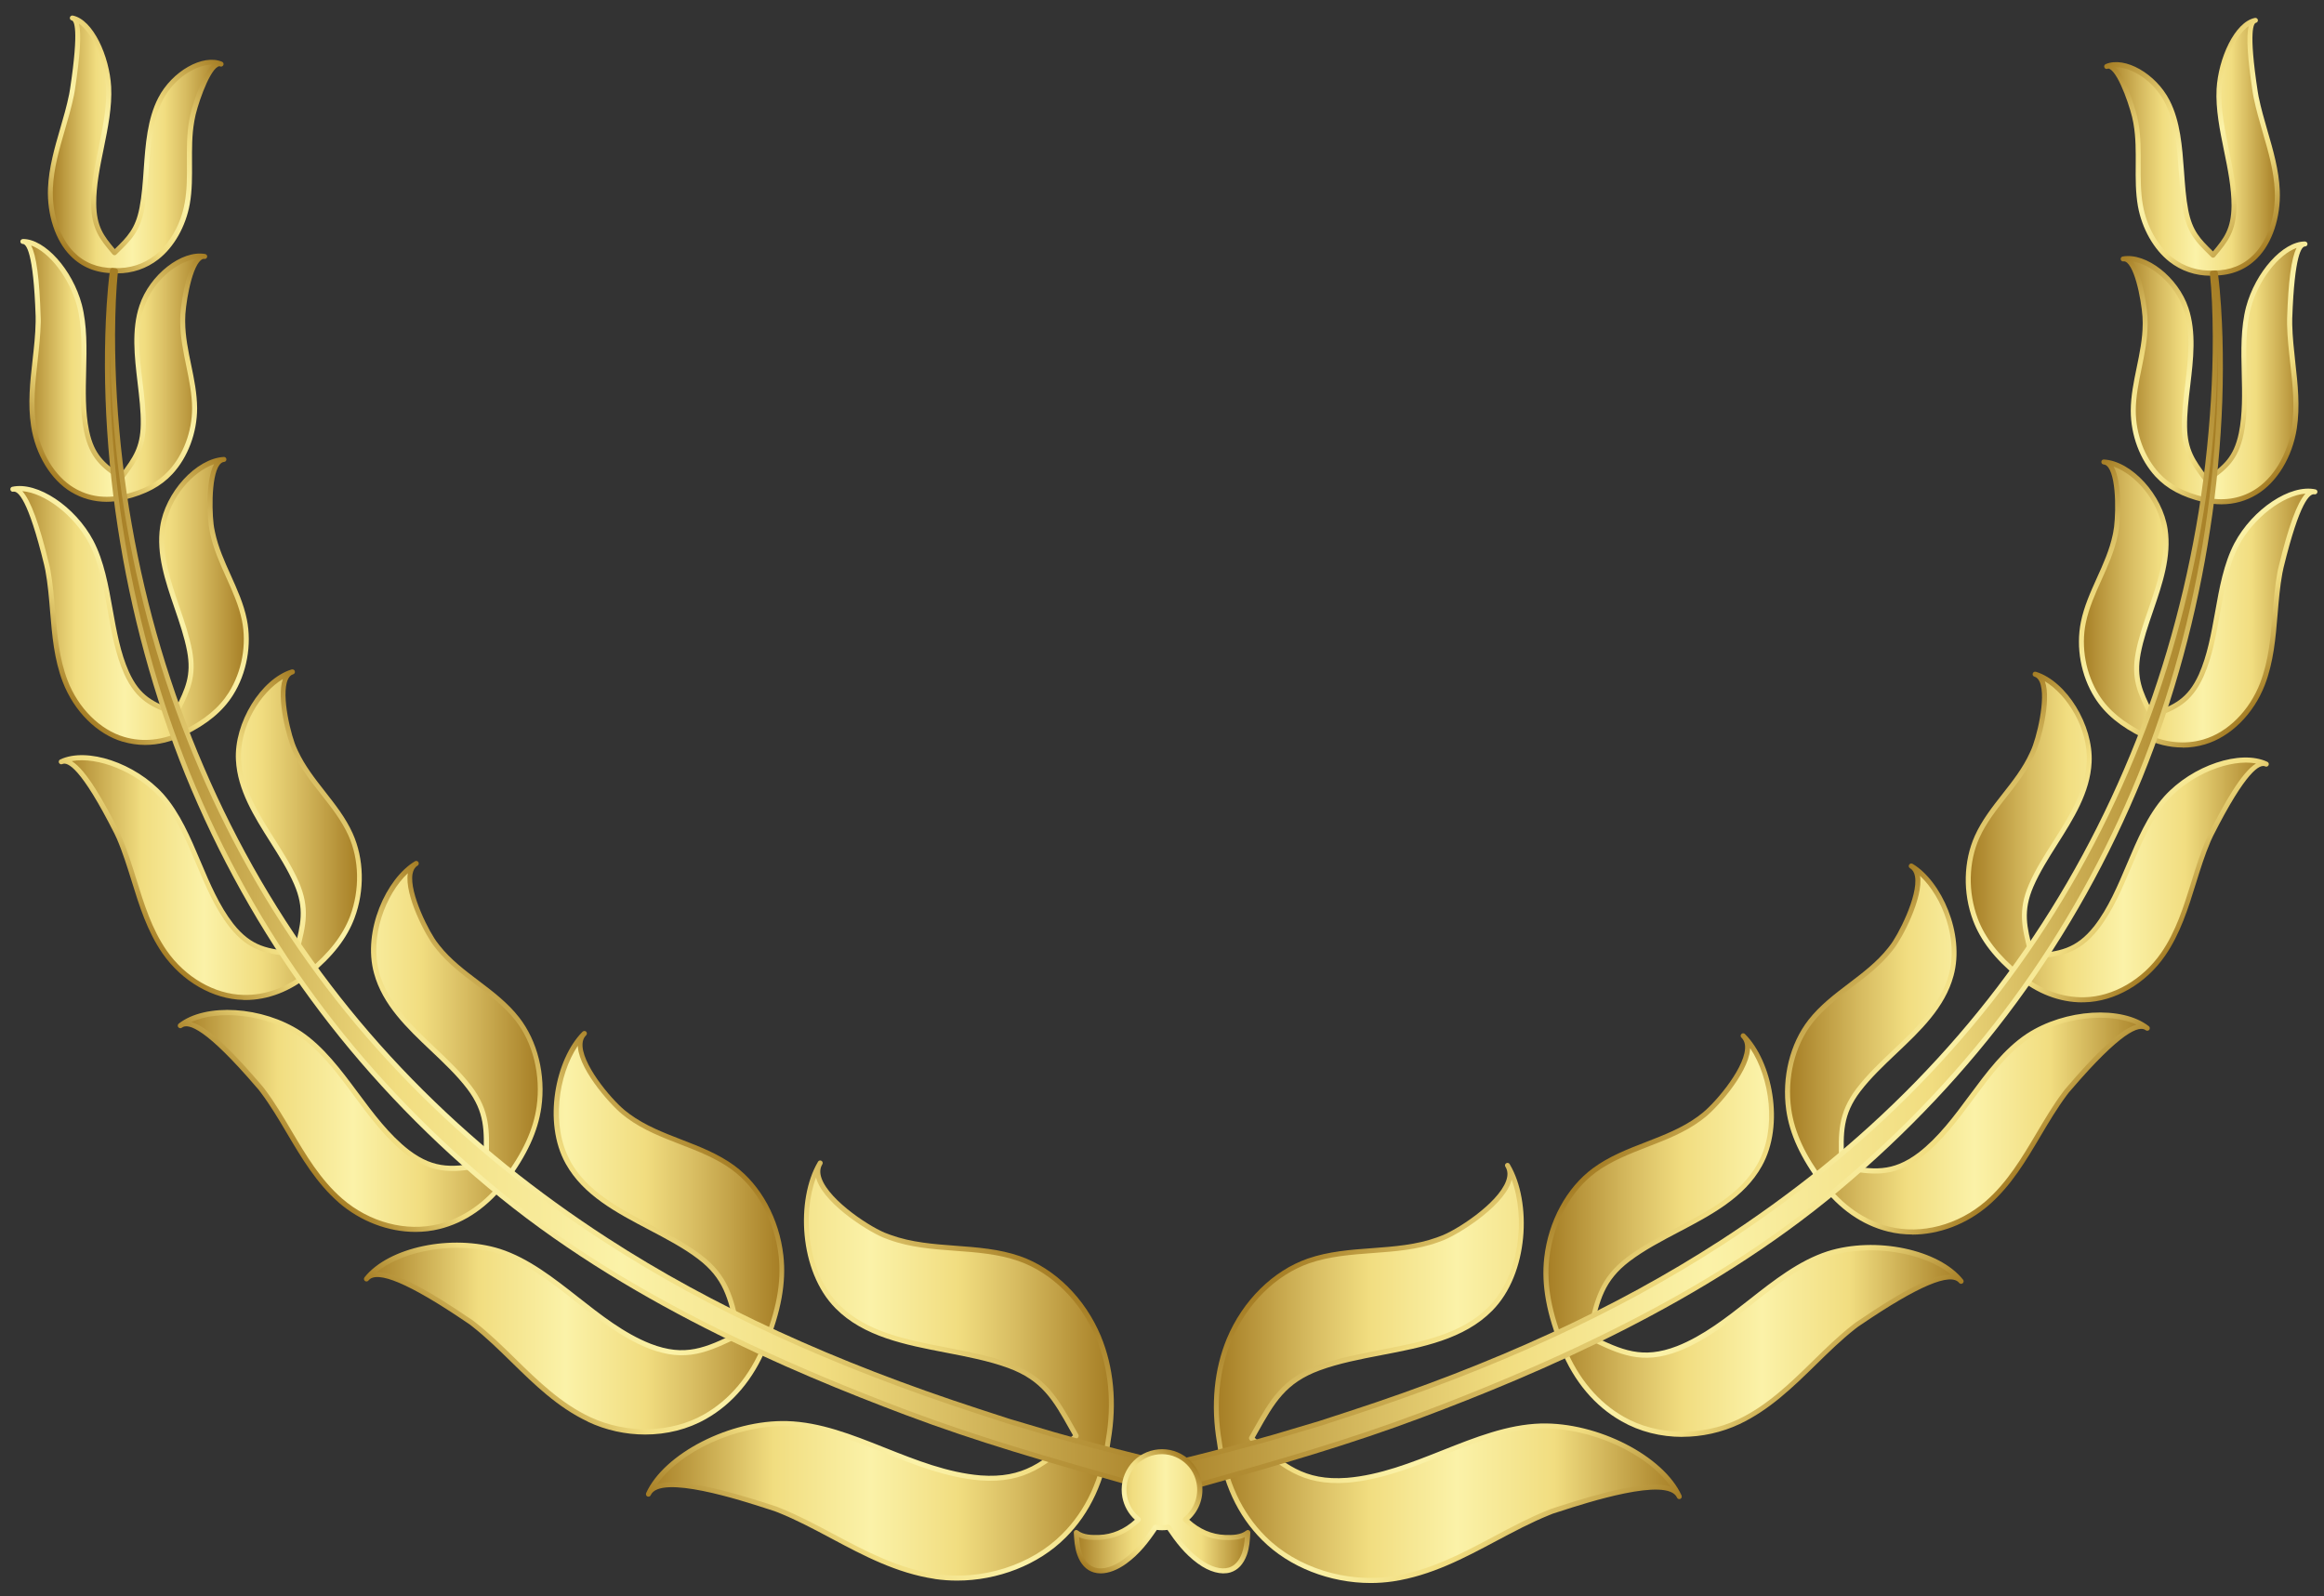 <svg xmlns="http://www.w3.org/2000/svg" width="99" height="68" viewBox="0 0 99 68" fill="none">
  <rect x="0" y="0" width="99" height="68" fill="#333333" stroke="none"/>
  <g clip-path="url(#clip0_3909_13111)">
    <path d="M33.521 60.647C36.261 60.73 38.864 62.721 41.77 62.959C43.673 63.099 44.575 62.296 45.845 61.169C45.038 59.743 44.584 58.759 42.968 58.168C40.579 57.296 37.462 57.477 35.667 55.655C34.169 54.146 33.969 51.163 34.942 49.539C34.277 50.623 37.011 52.405 37.785 52.663C37.828 52.68 37.873 52.697 37.919 52.715C39.663 53.352 41.658 53.002 43.425 53.618C44.946 54.152 46.159 55.44 46.799 56.96C47.367 58.329 47.469 59.858 47.215 61.335C47.018 62.815 46.47 64.287 45.32 65.429C44.059 66.697 41.964 67.477 39.837 67.161C37.348 66.791 35.385 65.222 33.21 64.35C33.153 64.327 33.095 64.304 33.038 64.281C32.065 63.974 28.101 62.583 27.618 63.659C28.392 61.946 31.229 60.598 33.518 60.65L33.521 60.647Z" fill="url(#paint0_linear_3909_13111)"/>
    <path d="M21.272 53.308C23.578 54.054 25.317 56.415 27.677 57.344C29.23 57.941 30.16 57.482 31.479 56.845C31.151 55.422 31.008 54.458 29.798 53.54C28.003 52.178 25.328 51.547 24.201 49.521C23.259 47.84 23.721 45.195 24.903 44.025C24.104 44.802 26.07 47.046 26.667 47.467C26.701 47.493 26.735 47.519 26.77 47.545C28.117 48.54 29.889 48.755 31.239 49.748C32.398 50.603 33.109 52.029 33.274 53.492C33.42 54.808 33.069 56.114 32.569 57.336C32.073 58.558 31.248 59.665 30.032 60.351C28.693 61.114 26.784 61.26 25.094 60.465C23.113 59.533 21.829 57.709 20.191 56.426C20.148 56.392 20.105 56.36 20.062 56.326C19.314 55.824 16.255 53.666 15.612 54.484C16.64 53.182 19.349 52.7 21.278 53.308L21.272 53.308Z" fill="url(#paint1_linear_3909_13111)"/>
    <path d="M12.764 44.028C14.585 45.239 15.573 47.712 17.371 49.091C18.558 49.989 19.443 49.823 20.702 49.602C20.739 48.294 20.827 47.428 19.994 46.329C18.755 44.699 16.597 43.486 16.041 41.441C15.573 39.739 16.492 37.525 17.739 36.788C16.9 37.275 18.15 39.739 18.575 40.256C18.598 40.287 18.624 40.319 18.647 40.35C19.603 41.561 21.084 42.198 22.032 43.408C22.845 44.45 23.139 45.861 22.959 47.166C22.794 48.34 22.206 49.373 21.512 50.299C20.819 51.226 19.877 51.969 18.701 52.258C17.402 52.585 15.764 52.247 14.502 51.151C13.027 49.872 12.322 47.981 11.191 46.475C11.163 46.435 11.132 46.398 11.103 46.358C10.575 45.744 8.4 43.136 7.684 43.695C8.822 42.803 11.237 43.024 12.761 44.025L12.764 44.028Z" fill="url(#paint2_linear_3909_13111)"/>
    <path d="M6.879 33.899C8.209 35.391 8.586 37.792 9.853 39.418C10.693 40.48 11.48 40.546 12.599 40.652C12.887 39.519 13.133 38.784 12.628 37.62C11.88 35.893 10.256 34.315 10.159 32.37C10.073 30.752 11.258 28.985 12.459 28.618C11.652 28.859 12.28 31.36 12.551 31.919C12.565 31.954 12.579 31.988 12.596 32.02C13.196 33.325 14.349 34.246 14.937 35.543C15.439 36.659 15.422 37.97 15.011 39.065C14.64 40.049 13.932 40.81 13.156 41.449C12.379 42.089 11.429 42.514 10.367 42.488C9.194 42.465 7.867 41.794 7.008 40.548C6 39.091 5.76 37.278 5.078 35.695C5.061 35.654 5.044 35.611 5.024 35.571C4.69 34.912 3.323 32.115 2.609 32.45C3.743 31.917 5.763 32.663 6.879 33.896L6.879 33.899Z" fill="url(#paint3_linear_3909_13111)"/>
    <path d="M3.885 23.087C4.741 24.722 4.624 26.948 5.397 28.675C5.914 29.805 6.568 30.044 7.498 30.399C7.952 29.467 8.294 28.873 8.08 27.723C7.758 26.01 6.67 24.229 6.936 22.456C7.153 20.981 8.466 19.639 9.547 19.579C8.825 19.619 8.911 22.034 9.039 22.599C9.045 22.634 9.054 22.668 9.059 22.7C9.333 24.017 10.15 25.115 10.415 26.415C10.643 27.531 10.389 28.695 9.838 29.567C9.342 30.351 8.603 30.852 7.823 31.234C7.047 31.616 6.159 31.768 5.266 31.501C4.278 31.211 3.279 30.319 2.783 29.028C2.201 27.516 2.329 25.855 2.044 24.292C2.035 24.252 2.029 24.212 2.021 24.169C1.858 23.509 1.213 20.7 0.551 20.844C1.604 20.611 3.168 21.727 3.887 23.084L3.885 23.087Z" fill="url(#paint4_linear_3909_13111)"/>
    <path d="M3.376 12.998C3.81 14.664 3.33 16.652 3.684 18.368C3.921 19.492 4.432 19.845 5.151 20.364C5.693 19.627 6.082 19.165 6.099 18.081C6.122 16.463 5.511 14.616 6.039 13.046C6.473 11.741 7.803 10.766 8.719 10.926C8.105 10.817 7.766 13.069 7.78 13.611C7.78 13.643 7.78 13.677 7.78 13.709C7.786 14.974 8.285 16.153 8.288 17.392C8.288 18.457 7.88 19.455 7.266 20.12C6.715 20.717 6.005 21.004 5.282 21.179C4.563 21.354 3.793 21.297 3.088 20.869C2.306 20.402 1.623 19.395 1.429 18.135C1.204 16.661 1.598 15.192 1.626 13.718C1.626 13.68 1.626 13.64 1.626 13.603C1.603 12.975 1.549 10.29 0.97 10.287C1.889 10.281 3.005 11.615 3.376 12.998Z" fill="url(#paint5_linear_3909_13111)"/>
    <path d="M4.63 3.692C4.713 5.307 3.982 7.039 3.99 8.666C4.002 9.736 4.367 10.152 4.881 10.763C5.455 10.198 5.854 9.856 6.048 8.864C6.334 7.387 6.134 5.574 6.836 4.217C7.416 3.086 8.686 2.409 9.419 2.722C8.928 2.516 8.266 4.555 8.186 5.06C8.18 5.089 8.175 5.12 8.169 5.152C7.964 6.328 8.183 7.513 7.981 8.657C7.807 9.641 7.299 10.473 6.679 10.958C6.12 11.394 5.48 11.558 4.852 11.529C4.224 11.529 3.591 11.342 3.074 10.818C2.503 10.241 2.101 9.202 2.149 8.023C2.207 6.644 2.78 5.378 3.051 4.033C3.06 3.999 3.066 3.964 3.071 3.927C3.157 3.347 3.562 0.869 3.08 0.766C3.845 0.921 4.55 2.349 4.627 3.692L4.63 3.692Z" fill="url(#paint6_linear_3909_13111)"/>
    <path d="M39.819 67.265C38.189 67.021 36.776 66.269 35.412 65.541C34.684 65.153 33.93 64.752 33.168 64.445C33.111 64.422 33.057 64.399 33.005 64.382C32.928 64.356 32.831 64.324 32.72 64.29C31.584 63.92 28.128 62.801 27.72 63.696C27.72 63.696 27.72 63.696 27.72 63.699C27.697 63.754 27.631 63.776 27.58 63.754C27.525 63.731 27.503 63.665 27.525 63.613C27.525 63.613 27.525 63.61 27.525 63.607C28.293 61.918 31.099 60.477 33.525 60.541C34.946 60.584 36.294 61.117 37.718 61.685C39.025 62.204 40.375 62.741 41.779 62.856C43.606 62.99 44.457 62.265 45.71 61.149L45.584 60.928C44.868 59.651 44.394 58.808 42.933 58.274C42.116 57.976 41.191 57.798 40.298 57.626C38.574 57.293 36.79 56.952 35.592 55.736C34.025 54.158 33.902 51.1 34.838 49.508C34.841 49.502 34.846 49.493 34.849 49.488C34.881 49.436 34.946 49.422 34.995 49.453C35.046 49.485 35.061 49.551 35.032 49.599C35.029 49.605 35.026 49.611 35.021 49.617C34.924 49.786 34.918 49.981 35.001 50.208C35.352 51.177 37.173 52.35 37.821 52.566C37.864 52.583 37.906 52.6 37.952 52.614C38.82 52.93 39.773 53.002 40.698 53.071C41.617 53.139 42.57 53.208 43.458 53.518C44.933 54.034 46.218 55.305 46.894 56.917C47.442 58.237 47.588 59.772 47.317 61.35C47.088 63.065 46.44 64.465 45.393 65.506C44.24 66.665 42.502 67.337 40.769 67.337C40.452 67.337 40.133 67.314 39.819 67.268L39.819 67.265ZM35.74 55.578C36.89 56.748 38.643 57.084 40.335 57.411C41.237 57.586 42.17 57.764 43.004 58.068C44.539 58.63 45.056 59.548 45.77 60.819L45.938 61.117C45.964 61.16 45.947 61.223 45.91 61.258C44.634 62.391 43.706 63.211 41.762 63.068C40.327 62.95 38.962 62.408 37.641 61.883C36.234 61.324 34.904 60.796 33.519 60.756C31.384 60.71 28.973 61.826 27.985 63.24C28.927 62.93 30.982 63.504 32.789 64.089C32.9 64.126 32.997 64.155 33.08 64.184C33.137 64.207 33.194 64.23 33.251 64.253C34.022 64.562 34.781 64.967 35.514 65.357C36.864 66.077 38.26 66.82 39.853 67.058C41.811 67.351 43.926 66.683 45.245 65.357C46.258 64.35 46.886 62.993 47.108 61.321C47.374 59.778 47.231 58.286 46.697 57.004C46.044 55.446 44.805 54.218 43.386 53.722C42.524 53.42 41.588 53.352 40.681 53.286C39.742 53.217 38.774 53.145 37.878 52.818C37.832 52.801 37.786 52.784 37.746 52.769C37.167 52.577 35.198 51.387 34.798 50.282C34.784 50.242 34.772 50.202 34.761 50.165C34.161 51.768 34.401 54.238 35.74 55.586L35.74 55.578Z" fill="url(#paint7_linear_3909_13111)"/>
    <path d="M25.045 60.566C23.761 59.964 22.762 58.983 21.794 58.036C21.26 57.514 20.707 56.972 20.122 56.513C20.079 56.478 20.036 56.447 19.999 56.418L19.833 56.306C17.447 54.688 16.054 54.097 15.695 54.554C15.657 54.6 15.592 54.608 15.543 54.571C15.498 54.534 15.489 54.468 15.526 54.419C16.551 53.125 19.251 52.56 21.306 53.208C22.519 53.601 23.592 54.445 24.631 55.262C25.596 56.02 26.592 56.806 27.714 57.247C29.192 57.818 30.063 57.414 31.353 56.788L31.304 56.582C31.016 55.305 30.825 54.462 29.729 53.63C29.107 53.157 28.359 52.767 27.634 52.385C26.264 51.665 24.848 50.922 24.1 49.579C23.107 47.806 23.664 45.11 24.808 43.962C24.811 43.96 24.817 43.954 24.82 43.951C24.862 43.911 24.928 43.911 24.971 43.951C25.011 43.994 25.011 44.06 24.971 44.103C24.968 44.106 24.965 44.109 24.962 44.112C24.848 44.226 24.802 44.384 24.817 44.594C24.891 45.517 26.207 47.02 26.723 47.385C26.758 47.411 26.789 47.437 26.823 47.462C27.485 47.953 28.276 48.257 29.038 48.552C29.812 48.851 30.608 49.16 31.293 49.665C32.417 50.495 33.194 51.923 33.371 53.484C33.499 54.643 33.274 55.879 32.66 57.382C32.104 58.748 31.21 59.809 30.077 60.449C29.304 60.891 28.402 61.114 27.483 61.114C26.655 61.114 25.813 60.934 25.039 60.569L25.045 60.566ZM24.294 49.473C25.011 50.761 26.398 51.49 27.739 52.196C28.47 52.58 29.227 52.976 29.863 53.458C31.022 54.339 31.23 55.259 31.518 56.536L31.584 56.826C31.596 56.874 31.573 56.923 31.527 56.946L31.504 56.958C30.183 57.597 29.227 58.062 27.642 57.451C26.492 56.998 25.482 56.203 24.506 55.434C23.435 54.591 22.422 53.796 21.246 53.415C19.502 52.864 17.199 53.243 16.049 54.198C16.057 54.198 16.066 54.198 16.074 54.198C16.97 54.198 18.569 55.188 19.956 56.129L20.127 56.243C20.17 56.278 20.216 56.309 20.259 56.344C20.852 56.808 21.409 57.353 21.948 57.881C22.904 58.816 23.889 59.783 25.142 60.371C26.689 61.097 28.59 61.054 29.983 60.26C31.076 59.643 31.938 58.619 32.475 57.296C33.074 55.83 33.297 54.625 33.171 53.504C33 52.001 32.258 50.629 31.182 49.835C30.52 49.347 29.735 49.043 28.975 48.75C28.199 48.449 27.397 48.139 26.712 47.632C26.678 47.606 26.641 47.58 26.612 47.554C26.147 47.227 24.703 45.664 24.617 44.608C24.617 44.588 24.617 44.571 24.614 44.553C23.778 45.796 23.461 47.976 24.3 49.47L24.294 49.473Z" fill="url(#paint8_linear_3909_13111)"/>
    <path d="M14.434 51.234C13.487 50.411 12.847 49.332 12.228 48.288C11.88 47.697 11.517 47.086 11.106 46.541C11.078 46.501 11.049 46.464 11.021 46.429L10.926 46.32C8.794 43.833 8.021 43.566 7.747 43.782C7.701 43.819 7.633 43.81 7.595 43.761C7.558 43.715 7.567 43.647 7.613 43.609C8.754 42.714 11.186 42.866 12.816 43.934C13.781 44.576 14.526 45.58 15.248 46.55C15.904 47.433 16.584 48.348 17.428 49C18.55 49.849 19.369 49.72 20.591 49.507L20.596 49.338C20.634 48.162 20.657 47.385 19.903 46.389C19.469 45.818 18.91 45.288 18.364 44.771C17.348 43.81 16.298 42.815 15.933 41.464C15.436 39.656 16.458 37.422 17.671 36.696C17.674 36.696 17.677 36.693 17.68 36.69C17.731 36.661 17.797 36.679 17.825 36.73C17.854 36.782 17.837 36.848 17.788 36.877C17.788 36.877 17.782 36.879 17.782 36.882C17.671 36.948 17.605 37.063 17.574 37.229C17.428 38.053 18.313 39.774 18.656 40.19C18.678 40.221 18.704 40.253 18.727 40.282C19.195 40.876 19.806 41.34 20.4 41.788C21.005 42.247 21.63 42.723 22.112 43.34C22.9 44.349 23.257 45.784 23.06 47.178C22.914 48.208 22.446 49.218 21.593 50.359C20.816 51.395 19.823 52.089 18.721 52.359C18.387 52.442 18.042 52.482 17.694 52.482C16.546 52.482 15.359 52.038 14.426 51.229L14.434 51.234ZM16.147 41.412C16.498 42.706 17.525 43.678 18.519 44.622C19.067 45.141 19.635 45.681 20.08 46.266C20.882 47.321 20.853 48.173 20.819 49.352L20.811 49.608C20.811 49.659 20.773 49.702 20.722 49.711L20.688 49.717C19.429 49.938 18.521 50.098 17.308 49.178C16.438 48.509 15.75 47.583 15.085 46.685C14.343 45.683 13.641 44.74 12.707 44.117C11.343 43.222 9.322 42.998 8.149 43.543C8.928 43.758 10.096 45.018 11.095 46.18L11.192 46.292C11.223 46.332 11.252 46.372 11.283 46.409C11.7 46.963 12.065 47.58 12.416 48.173C13.024 49.2 13.655 50.265 14.577 51.065C15.742 52.078 17.314 52.491 18.681 52.149C19.737 51.888 20.688 51.226 21.433 50.227C22.266 49.117 22.72 48.136 22.86 47.144C23.046 45.807 22.709 44.43 21.955 43.469C21.49 42.875 20.876 42.407 20.283 41.957C19.68 41.501 19.058 41.028 18.573 40.414C18.547 40.382 18.524 40.35 18.502 40.322C18.159 39.906 17.217 38.145 17.374 37.201C16.427 38.09 15.739 39.903 16.15 41.406L16.147 41.412Z" fill="url(#paint9_linear_3909_13111)"/>
    <path d="M10.367 42.597C9.074 42.574 7.752 41.811 6.919 40.612C6.274 39.677 5.934 38.592 5.609 37.539C5.42 36.937 5.229 36.317 4.981 35.741L4.872 35.508C3.451 32.697 2.875 32.447 2.655 32.551C2.603 32.577 2.538 32.551 2.512 32.499C2.486 32.445 2.512 32.382 2.563 32.356C3.708 31.816 5.76 32.505 6.956 33.827C7.664 34.622 8.112 35.681 8.546 36.708C8.937 37.634 9.342 38.589 9.936 39.352C10.724 40.351 11.443 40.434 12.516 40.537L12.547 40.411C12.81 39.393 12.984 38.718 12.528 37.666C12.265 37.06 11.883 36.455 11.514 35.873C10.826 34.785 10.116 33.661 10.05 32.379C9.964 30.795 11.118 28.922 12.422 28.52C12.422 28.52 12.425 28.52 12.428 28.52C12.485 28.506 12.545 28.535 12.559 28.592C12.576 28.649 12.545 28.71 12.488 28.727C12.488 28.727 12.485 28.727 12.482 28.727C12.388 28.756 12.316 28.83 12.262 28.951C11.962 29.633 12.416 31.412 12.642 31.88C12.656 31.914 12.67 31.945 12.687 31.98C12.981 32.617 13.418 33.176 13.843 33.718C14.277 34.272 14.728 34.843 15.025 35.505C15.513 36.587 15.542 37.935 15.102 39.111C14.777 39.975 14.177 40.747 13.215 41.538C12.371 42.235 11.414 42.603 10.447 42.603C10.418 42.603 10.387 42.603 10.358 42.603L10.367 42.597ZM10.27 32.364C10.333 33.589 11.026 34.691 11.7 35.755C12.074 36.346 12.459 36.957 12.73 37.577C13.215 38.698 13.024 39.438 12.762 40.463L12.707 40.678C12.693 40.729 12.65 40.761 12.593 40.758L12.553 40.758C11.437 40.646 10.63 40.569 9.773 39.484C9.16 38.698 8.751 37.729 8.355 36.791C7.929 35.781 7.487 34.74 6.802 33.971C5.812 32.875 4.153 32.221 3.057 32.425C3.682 32.809 4.436 34.169 5.064 35.411L5.178 35.657C5.429 36.246 5.626 36.871 5.814 37.479C6.137 38.515 6.468 39.585 7.096 40.491C7.889 41.636 9.145 42.362 10.373 42.385C11.32 42.41 12.259 42.055 13.09 41.369C14.02 40.6 14.6 39.857 14.914 39.031C15.333 37.909 15.308 36.621 14.842 35.592C14.554 34.952 14.112 34.392 13.686 33.85C13.255 33.3 12.807 32.731 12.505 32.072C12.488 32.037 12.473 32.003 12.459 31.971C12.236 31.512 11.76 29.745 12.051 28.928C11.092 29.504 10.193 30.944 10.27 32.37L10.27 32.364Z" fill="url(#paint10_linear_3909_13111)"/>
    <path d="M5.232 31.601C4.139 31.28 3.16 30.31 2.677 29.062C2.304 28.093 2.218 27.057 2.135 26.053C2.087 25.477 2.038 24.877 1.933 24.306L1.881 24.065C1.196 21.254 0.765 20.907 0.568 20.947C0.508 20.959 0.454 20.924 0.443 20.864C0.431 20.806 0.465 20.749 0.523 20.738C1.59 20.502 3.203 21.575 3.976 23.032C4.433 23.905 4.618 24.952 4.798 25.962C4.961 26.874 5.129 27.815 5.492 28.624C5.971 29.679 6.559 29.92 7.441 30.259L7.481 30.176C7.892 29.335 8.166 28.781 7.969 27.737C7.855 27.138 7.652 26.541 7.436 25.91C7.047 24.777 6.648 23.606 6.822 22.436C7.036 20.979 8.352 19.536 9.531 19.467C9.531 19.467 9.531 19.467 9.533 19.467C9.596 19.461 9.642 19.51 9.645 19.567C9.648 19.627 9.602 19.676 9.545 19.679C9.473 19.685 9.411 19.725 9.351 19.802C8.965 20.319 9.028 22.095 9.139 22.571L9.159 22.671C9.294 23.317 9.568 23.922 9.833 24.51C10.101 25.107 10.381 25.723 10.515 26.386C10.735 27.473 10.515 28.681 9.924 29.616C9.488 30.305 8.834 30.847 7.866 31.323C7.31 31.596 6.742 31.736 6.182 31.736C5.86 31.736 5.543 31.69 5.235 31.598L5.232 31.601ZM7.036 22.47C6.868 23.589 7.261 24.734 7.638 25.844C7.847 26.455 8.063 27.089 8.18 27.703C8.389 28.819 8.089 29.43 7.672 30.276L7.59 30.445C7.567 30.494 7.507 30.517 7.455 30.497L7.416 30.483C6.491 30.13 5.823 29.874 5.295 28.718C4.921 27.884 4.75 26.928 4.587 26.005C4.41 25.009 4.227 23.979 3.788 23.136C3.157 21.945 1.901 20.999 0.951 20.924C1.307 21.317 1.673 22.318 2.087 24.017L2.118 24.146C2.124 24.18 2.132 24.214 2.138 24.246L2.144 24.269C2.249 24.851 2.301 25.454 2.349 26.036C2.432 27.023 2.518 28.047 2.877 28.985C3.334 30.17 4.259 31.093 5.292 31.395C6.088 31.63 6.945 31.541 7.772 31.134C8.706 30.675 9.331 30.158 9.745 29.504C10.307 28.612 10.515 27.465 10.307 26.432C10.176 25.792 9.904 25.187 9.639 24.602C9.371 24.005 9.091 23.388 8.951 22.72L8.931 22.619C8.826 22.16 8.74 20.454 9.12 19.774C8.22 20.089 7.227 21.179 7.036 22.47Z" fill="url(#paint11_linear_3909_13111)"/>
    <path d="M3.031 20.962C2.166 20.442 1.509 19.364 1.324 18.15C1.178 17.206 1.284 16.257 1.387 15.339C1.447 14.806 1.509 14.255 1.518 13.715L1.518 13.606L1.518 13.48C1.427 10.695 1.107 10.393 0.973 10.393C0.913 10.393 0.867 10.345 0.867 10.287C0.867 10.23 0.921 10.184 0.979 10.181C1.915 10.181 3.085 11.483 3.485 12.972C3.716 13.859 3.693 14.846 3.67 15.798C3.65 16.656 3.627 17.542 3.793 18.345C4.013 19.387 4.458 19.728 5.131 20.213L5.166 20.167C5.657 19.502 5.982 19.063 5.996 18.076C6.005 17.511 5.933 16.928 5.862 16.311C5.731 15.198 5.594 14.048 5.942 13.012C6.376 11.707 7.737 10.643 8.739 10.821C8.796 10.832 8.836 10.887 8.825 10.944C8.813 11.002 8.759 11.042 8.702 11.03C8.685 11.027 8.631 11.019 8.554 11.085C8.128 11.452 7.877 13.133 7.889 13.612C7.889 13.644 7.889 13.675 7.889 13.707C7.891 14.329 8.02 14.946 8.143 15.543C8.268 16.142 8.394 16.762 8.397 17.393C8.397 18.431 8.006 19.479 7.346 20.193C6.861 20.718 6.213 21.065 5.311 21.283C5.049 21.346 4.789 21.378 4.535 21.378C4.001 21.378 3.49 21.237 3.034 20.962L3.031 20.962ZM6.142 13.081C5.808 14.071 5.942 15.198 6.073 16.289C6.145 16.885 6.216 17.502 6.21 18.081C6.196 19.137 5.834 19.625 5.337 20.299L5.243 20.428C5.208 20.474 5.143 20.485 5.094 20.451L5.057 20.425C4.344 19.912 3.827 19.539 3.584 18.391C3.413 17.562 3.436 16.664 3.456 15.795C3.479 14.857 3.502 13.885 3.279 13.027C2.959 11.831 2.095 10.732 1.327 10.459C1.552 10.896 1.681 11.862 1.732 13.474L1.738 13.604L1.738 13.721C1.723 14.272 1.664 14.825 1.604 15.365C1.504 16.268 1.398 17.206 1.538 18.119C1.715 19.272 2.331 20.29 3.145 20.778C3.77 21.157 4.501 21.26 5.26 21.076C6.119 20.87 6.733 20.543 7.189 20.049C7.812 19.372 8.183 18.38 8.183 17.396C8.183 16.788 8.054 16.18 7.934 15.589C7.809 14.983 7.68 14.358 7.677 13.713C7.677 13.678 7.677 13.644 7.677 13.615C7.666 13.165 7.883 11.601 8.314 11.036C7.526 11.165 6.516 11.968 6.145 13.081L6.142 13.081Z" fill="url(#paint12_linear_3909_13111)"/>
    <path d="M4.852 11.638L4.847 11.638C4.107 11.638 3.485 11.389 3 10.895C2.364 10.256 1.998 9.154 2.044 8.021C2.081 7.14 2.326 6.297 2.563 5.482C2.703 5.003 2.846 4.51 2.946 4.013L2.983 3.801C3.383 1.153 3.143 0.889 3.06 0.872C3.003 0.861 2.966 0.803 2.977 0.746C2.989 0.689 3.046 0.651 3.103 0.663C3.973 0.841 4.661 2.398 4.735 3.689C4.781 4.55 4.596 5.451 4.419 6.323C4.259 7.103 4.093 7.906 4.099 8.669C4.107 9.65 4.419 10.049 4.89 10.611L4.904 10.597C5.423 10.086 5.769 9.751 5.943 8.85C6.043 8.334 6.083 7.786 6.123 7.206C6.197 6.156 6.277 5.069 6.739 4.174C7.324 3.035 8.646 2.284 9.459 2.631C9.513 2.654 9.539 2.717 9.516 2.771C9.493 2.826 9.431 2.852 9.376 2.829C9.359 2.82 9.331 2.814 9.279 2.843C8.871 3.072 8.36 4.636 8.289 5.101L8.275 5.178C8.172 5.757 8.178 6.354 8.18 6.931C8.183 7.507 8.189 8.104 8.086 8.684C7.915 9.642 7.416 10.528 6.745 11.05C6.242 11.443 5.637 11.647 4.992 11.647C4.947 11.647 4.898 11.647 4.852 11.644L4.852 11.638ZM9.025 2.757C8.357 2.757 7.416 3.322 6.93 4.269C6.488 5.126 6.411 6.191 6.337 7.218C6.297 7.78 6.254 8.359 6.154 8.887C5.966 9.854 5.583 10.227 5.052 10.746L4.955 10.841C4.935 10.861 4.904 10.875 4.875 10.872C4.847 10.872 4.818 10.858 4.798 10.835L4.77 10.801C4.262 10.195 3.893 9.756 3.882 8.666C3.879 7.883 4.045 7.066 4.207 6.274C4.381 5.416 4.564 4.53 4.521 3.695C4.456 2.556 3.942 1.411 3.365 1.007C3.474 1.457 3.414 2.352 3.191 3.83L3.151 4.053C3.049 4.558 2.903 5.058 2.763 5.539C2.529 6.343 2.286 7.175 2.252 8.027C2.209 9.102 2.549 10.141 3.146 10.74C3.591 11.191 4.162 11.42 4.847 11.42L4.852 11.42C5.506 11.452 6.111 11.26 6.608 10.872C7.236 10.379 7.71 9.544 7.869 8.638C7.969 8.078 7.966 7.516 7.961 6.922C7.958 6.337 7.952 5.732 8.058 5.132L8.075 5.043C8.129 4.702 8.56 3.233 9.034 2.757C9.028 2.757 9.022 2.757 9.02 2.757L9.025 2.757Z" fill="url(#paint13_linear_3909_13111)"/>
    <path d="M50.16 63.088C50.237 62.772 50.043 62.454 49.729 62.377C48.325 62.035 46.924 61.682 45.531 61.298C45.314 61.238 45.097 61.18 44.883 61.117L44.238 60.925L42.948 60.541C42.948 60.541 41.678 60.127 41.669 60.125C36.183 58.337 30.729 56.008 25.845 52.85C24.341 51.877 22.888 50.827 21.492 49.703C18.707 47.451 16.172 44.877 13.994 42.02C11.816 39.163 10.001 36.028 8.58 32.717C7.153 29.407 6.128 25.918 5.503 22.355C5.343 21.466 5.215 20.568 5.109 19.67C5.003 18.773 4.924 17.869 4.869 16.965C4.815 16.062 4.787 15.155 4.789 14.249C4.795 13.345 4.821 12.436 4.912 11.538L4.784 11.521C4.67 12.427 4.618 13.336 4.59 14.246C4.564 15.155 4.567 16.067 4.598 16.977C4.63 17.886 4.692 18.796 4.775 19.705C4.861 20.611 4.969 21.518 5.109 22.419C5.657 26.025 6.613 29.573 7.986 32.964C9.368 36.349 11.157 39.573 13.326 42.522C15.493 45.474 18.033 48.148 20.839 50.5C26.048 54.878 32.344 57.821 38.595 60.173C41.732 61.352 44.7 62.204 48.282 63.211C48.668 63.32 49.053 63.423 49.435 63.527C49.752 63.61 50.075 63.418 50.152 63.099C50.152 63.096 50.152 63.091 50.152 63.088L50.16 63.088Z" fill="url(#paint14_linear_3909_13111)"/>
    <path d="M49.416 63.633C49.03 63.53 48.645 63.426 48.26 63.318C44.512 62.262 41.621 61.427 38.564 60.277C33.697 58.444 26.556 55.446 20.776 50.586C17.908 48.182 15.376 45.494 13.247 42.591C11.095 39.665 9.294 36.441 7.895 33.01C6.542 29.662 5.572 26.108 5.012 22.439C4.878 21.564 4.764 20.649 4.675 19.719C4.587 18.79 4.527 17.869 4.496 16.985C4.464 16.067 4.461 15.147 4.487 14.246C4.51 13.5 4.556 12.513 4.684 11.509C4.687 11.48 4.701 11.455 4.724 11.437C4.747 11.42 4.775 11.412 4.804 11.417L4.932 11.434C4.989 11.443 5.029 11.495 5.024 11.552C4.947 12.327 4.909 13.159 4.901 14.254C4.901 15.144 4.927 16.056 4.981 16.962C5.035 17.855 5.115 18.761 5.221 19.662C5.326 20.577 5.458 21.478 5.612 22.341C6.242 25.941 7.276 29.418 8.683 32.677C10.113 36.013 11.931 39.135 14.086 41.957C16.212 44.751 18.73 47.33 21.564 49.622C22.931 50.724 24.392 51.78 25.908 52.761C30.344 55.632 35.513 58.008 41.706 60.024C41.724 60.03 42.982 60.44 42.982 60.44L44.917 61.014C45.046 61.051 45.177 61.089 45.308 61.123C45.394 61.146 45.48 61.169 45.565 61.195C47.058 61.608 48.522 61.972 49.761 62.273C49.941 62.316 50.092 62.428 50.189 62.589C50.286 62.747 50.315 62.933 50.269 63.114L50.269 63.125C50.221 63.309 50.109 63.461 49.947 63.558C49.838 63.621 49.718 63.656 49.596 63.656C49.535 63.656 49.476 63.647 49.419 63.633L49.416 63.633ZM50.163 63.088L50.058 63.065C50.089 62.942 50.069 62.813 50.001 62.701C49.935 62.592 49.83 62.514 49.704 62.483C48.465 62.181 46.998 61.817 45.502 61.401C45.417 61.378 45.334 61.355 45.248 61.332C45.117 61.298 44.986 61.261 44.855 61.221L42.916 60.644C42.916 60.644 41.644 60.231 41.638 60.228C35.427 58.206 30.241 55.822 25.791 52.939C24.27 51.955 22.803 50.893 21.43 49.786C18.581 47.482 16.052 44.892 13.915 42.084C11.751 39.246 9.924 36.108 8.486 32.757C7.073 29.481 6.037 25.987 5.4 22.373C5.246 21.506 5.115 20.6 5.007 19.682C4.901 18.778 4.821 17.866 4.767 16.971C4.721 16.228 4.695 15.485 4.69 14.754C4.678 15.488 4.684 16.231 4.71 16.974C4.741 17.855 4.801 18.77 4.887 19.696C4.972 20.623 5.086 21.535 5.221 22.404C5.777 26.056 6.742 29.596 8.089 32.927C9.482 36.34 11.274 39.55 13.415 42.462C15.533 45.351 18.056 48.027 20.91 50.42C23.668 52.738 28.506 56.261 38.638 60.076C41.689 61.223 44.575 62.058 48.317 63.111C48.702 63.22 49.085 63.323 49.47 63.426C49.596 63.458 49.724 63.441 49.835 63.375C49.947 63.309 50.024 63.203 50.058 63.071L50.163 63.091L50.163 63.088Z" fill="url(#paint15_linear_3909_13111)"/>
    <path d="M65.639 60.75C62.899 60.833 60.296 62.824 57.391 63.062C55.487 63.203 54.585 62.4 53.315 61.272C54.122 59.846 54.576 58.862 56.192 58.272C58.581 57.4 61.697 57.58 63.493 55.759C64.991 54.25 65.191 51.266 64.218 49.643C64.883 50.727 62.148 52.508 61.375 52.767C61.332 52.784 61.286 52.801 61.241 52.818C59.497 53.455 57.502 53.105 55.735 53.722C54.214 54.255 53.001 55.544 52.361 57.064C51.793 58.432 51.691 59.961 51.945 61.439C52.142 62.919 52.69 64.391 53.84 65.532C55.101 66.8 57.196 67.58 59.323 67.265C61.812 66.895 63.775 65.329 65.95 64.454C66.007 64.431 66.064 64.408 66.122 64.385C67.095 64.078 71.059 62.687 71.542 63.762C70.768 62.05 67.931 60.701 65.642 60.753L65.639 60.75Z" fill="url(#paint16_linear_3909_13111)"/>
    <path d="M77.887 53.415C75.581 54.161 73.842 56.522 71.482 57.451C69.929 58.048 68.999 57.589 67.68 56.952C68.008 55.529 68.151 54.565 69.361 53.647C71.156 52.285 73.831 51.654 74.958 49.628C75.9 47.947 75.438 45.302 74.256 44.132C75.055 44.909 73.089 47.153 72.492 47.574C72.458 47.6 72.424 47.626 72.39 47.652C71.042 48.647 69.27 48.862 67.92 49.855C66.761 50.71 66.05 52.136 65.885 53.599C65.739 54.915 66.09 56.221 66.59 57.443C67.086 58.665 67.911 59.772 69.127 60.458C70.466 61.221 72.375 61.367 74.065 60.572C76.046 59.64 77.33 57.815 78.969 56.533C79.011 56.499 79.054 56.467 79.097 56.433C79.845 55.931 82.905 53.773 83.547 54.591C82.519 53.289 79.811 52.807 77.881 53.415L77.887 53.415Z" fill="url(#paint17_linear_3909_13111)"/>
    <path d="M86.395 44.132C84.574 45.343 83.586 47.816 81.788 49.195C80.601 50.093 79.716 49.927 78.457 49.706C78.42 48.398 78.331 47.532 79.165 46.433C80.404 44.803 82.561 43.59 83.118 41.545C83.586 39.843 82.667 37.629 81.42 36.892C82.259 37.379 81.009 39.843 80.583 40.36C80.561 40.391 80.535 40.423 80.512 40.455C79.556 41.665 78.075 42.302 77.127 43.513C76.314 44.554 76.019 45.965 76.199 47.27C76.365 48.444 76.953 49.477 77.646 50.403C78.34 51.33 79.282 52.073 80.458 52.362C81.757 52.689 83.395 52.351 84.656 51.255C86.132 49.976 86.837 48.085 87.967 46.579C87.996 46.539 88.027 46.502 88.056 46.462C88.584 45.848 90.759 43.24 91.475 43.799C90.336 42.907 87.922 43.128 86.397 44.129L86.395 44.132Z" fill="url(#paint18_linear_3909_13111)"/>
    <path d="M92.28 34.005C90.95 35.497 90.573 37.898 89.303 39.525C88.464 40.586 87.676 40.652 86.557 40.758C86.269 39.625 86.024 38.891 86.529 37.726C87.277 35.999 88.901 34.421 88.998 32.476C89.083 30.858 87.899 29.091 86.697 28.724C87.505 28.965 86.877 31.467 86.606 32.026C86.592 32.06 86.577 32.095 86.56 32.126C85.961 33.432 84.808 34.352 84.22 35.649C83.717 36.765 83.735 38.076 84.146 39.172C84.517 40.156 85.225 40.916 86.001 41.556C86.777 42.195 87.728 42.62 88.789 42.594C89.963 42.571 91.29 41.9 92.149 40.655C93.156 39.198 93.396 37.385 94.078 35.801C94.096 35.761 94.113 35.718 94.133 35.678C94.466 35.018 95.834 32.221 96.547 32.557C95.414 32.023 93.393 32.769 92.277 34.002L92.28 34.005Z" fill="url(#paint19_linear_3909_13111)"/>
    <path d="M95.274 23.191C94.418 24.826 94.535 27.052 93.762 28.779C93.245 29.909 92.591 30.147 91.661 30.503C91.207 29.57 90.865 28.977 91.079 27.826C91.401 26.114 92.489 24.332 92.223 22.559C92.006 21.085 90.693 19.742 89.612 19.682C90.334 19.722 90.248 22.138 90.12 22.703C90.114 22.737 90.105 22.772 90.1 22.806C89.826 24.123 89.009 25.222 88.744 26.521C88.516 27.637 88.77 28.802 89.32 29.674C89.817 30.457 90.559 30.959 91.335 31.34C92.112 31.722 92.999 31.874 93.893 31.607C94.88 31.317 95.879 30.425 96.376 29.134C96.958 27.623 96.83 25.962 97.115 24.398C97.124 24.358 97.13 24.318 97.138 24.275C97.301 23.615 97.946 20.807 98.608 20.95C97.555 20.718 95.991 21.834 95.272 23.191L95.274 23.191Z" fill="url(#paint20_linear_3909_13111)"/>
    <path d="M95.783 13.104C95.349 14.771 95.828 16.759 95.474 18.474C95.237 19.599 94.727 19.951 94.007 20.471C93.465 19.733 93.077 19.272 93.06 18.187C93.037 16.569 93.648 14.722 93.12 13.153C92.686 11.848 91.356 10.872 90.439 11.033C91.053 10.924 91.393 13.176 91.379 13.718C91.379 13.749 91.379 13.784 91.379 13.815C91.373 15.081 90.873 16.259 90.87 17.499C90.87 18.563 91.279 19.561 91.892 20.227C92.443 20.824 93.154 21.11 93.876 21.285C94.595 21.46 95.366 21.403 96.071 20.976C96.853 20.508 97.535 19.501 97.729 18.242C97.955 16.767 97.561 15.299 97.532 13.824C97.532 13.787 97.532 13.747 97.532 13.709C97.555 13.081 97.609 10.396 98.189 10.393C97.27 10.387 96.154 11.721 95.783 13.104Z" fill="url(#paint21_linear_3909_13111)"/>
    <path d="M94.533 3.798C94.45 5.413 95.18 7.146 95.172 8.772C95.16 9.842 94.795 10.258 94.281 10.869C93.708 10.304 93.308 9.963 93.114 8.97C92.829 7.493 93.028 5.68 92.326 4.323C91.747 3.193 90.477 2.516 89.743 2.829C90.234 2.622 90.896 4.662 90.976 5.166C90.982 5.195 90.988 5.227 90.993 5.258C91.199 6.434 90.979 7.619 91.182 8.764C91.356 9.748 91.864 10.58 92.483 11.065C93.043 11.501 93.682 11.664 94.31 11.635C94.938 11.635 95.572 11.449 96.088 10.924C96.659 10.347 97.061 9.309 97.013 8.13C96.956 6.75 96.382 5.485 96.111 4.139C96.102 4.105 96.097 4.071 96.091 4.033C96.005 3.454 95.6 0.975 96.082 0.872C95.315 1.027 94.612 2.456 94.535 3.798L94.533 3.798Z" fill="url(#paint22_linear_3909_13111)"/>
    <path d="M58.389 67.44C56.657 67.44 54.916 66.766 53.766 65.61C52.718 64.568 52.07 63.168 51.842 61.453C51.571 59.875 51.716 58.34 52.264 57.021C52.941 55.409 54.225 54.138 55.701 53.621C56.588 53.312 57.542 53.24 58.461 53.174C59.386 53.105 60.339 53.033 61.207 52.718C61.249 52.701 61.295 52.686 61.338 52.669C61.989 52.451 63.807 51.281 64.158 50.311C64.241 50.081 64.235 49.889 64.138 49.72C64.135 49.714 64.132 49.709 64.126 49.703C64.095 49.651 64.112 49.585 64.164 49.556C64.212 49.525 64.278 49.542 64.309 49.591C64.312 49.597 64.318 49.605 64.32 49.611C65.257 51.203 65.134 54.261 63.567 55.839C62.368 57.055 60.587 57.4 58.86 57.729C57.967 57.901 57.042 58.079 56.226 58.378C54.764 58.914 54.291 59.755 53.574 61.031L53.449 61.252C54.705 62.365 55.552 63.094 57.379 62.959C58.781 62.844 60.133 62.308 61.441 61.788C62.865 61.223 64.212 60.69 65.633 60.644C68.057 60.581 70.865 62.021 71.633 63.711C71.633 63.711 71.633 63.713 71.633 63.716C71.656 63.771 71.633 63.834 71.579 63.857C71.525 63.88 71.462 63.857 71.439 63.802C71.439 63.802 71.439 63.802 71.439 63.8C71.031 62.904 67.574 64.023 66.438 64.393C66.327 64.431 66.23 64.462 66.15 64.485C66.099 64.505 66.044 64.528 65.987 64.551C65.225 64.858 64.475 65.26 63.744 65.647C62.377 66.376 60.967 67.127 59.337 67.371C59.023 67.417 58.706 67.44 58.387 67.44L58.389 67.44ZM64.395 50.262C64.386 50.302 64.372 50.34 64.358 50.38C63.958 51.484 61.989 52.672 61.409 52.867C61.369 52.884 61.324 52.901 61.278 52.916C60.385 53.243 59.414 53.314 58.475 53.383C57.567 53.449 56.631 53.521 55.769 53.819C54.351 54.316 53.112 55.543 52.458 57.101C51.927 58.383 51.785 59.875 52.047 61.419C52.27 63.091 52.898 64.448 53.911 65.455C55.23 66.78 57.345 67.448 59.303 67.156C60.895 66.918 62.291 66.175 63.641 65.455C64.375 65.065 65.134 64.66 65.905 64.35C65.962 64.327 66.019 64.304 66.076 64.281C66.159 64.256 66.256 64.224 66.367 64.187C68.171 63.602 70.226 63.028 71.171 63.338C70.183 61.923 67.771 60.81 65.636 60.853C64.252 60.896 62.922 61.424 61.515 61.981C60.193 62.506 58.826 63.048 57.393 63.166C55.45 63.309 54.525 62.489 53.246 61.355C53.209 61.321 53.192 61.261 53.218 61.215L53.386 60.916C54.099 59.646 54.613 58.728 56.152 58.165C56.985 57.861 57.919 57.684 58.82 57.508C60.513 57.181 62.263 56.846 63.416 55.675C64.754 54.327 64.991 51.857 64.395 50.254L64.395 50.262Z" fill="url(#paint23_linear_3909_13111)"/>
    <path d="M71.67 61.215C70.751 61.215 69.852 60.994 69.076 60.549C67.94 59.909 67.046 58.848 66.493 57.483C65.879 55.982 65.653 54.743 65.782 53.584C65.959 52.023 66.735 50.595 67.86 49.766C68.545 49.261 69.344 48.951 70.115 48.653C70.877 48.357 71.664 48.053 72.329 47.563C72.364 47.537 72.398 47.511 72.429 47.485C72.946 47.121 74.265 45.618 74.336 44.694C74.353 44.487 74.305 44.33 74.19 44.212C74.188 44.209 74.185 44.206 74.182 44.203C74.139 44.163 74.139 44.094 74.182 44.051C74.222 44.008 74.29 44.008 74.333 44.051C74.336 44.054 74.342 44.06 74.344 44.063C75.489 45.21 76.049 47.907 75.052 49.68C74.305 51.022 72.889 51.765 71.519 52.485C70.797 52.864 70.049 53.257 69.424 53.73C68.328 54.562 68.137 55.406 67.848 56.682L67.8 56.889C69.09 57.514 69.96 57.919 71.439 57.348C72.561 56.906 73.557 56.12 74.522 55.362C75.56 54.545 76.634 53.702 77.847 53.309C79.902 52.66 82.602 53.225 83.626 54.519C83.664 54.565 83.655 54.634 83.609 54.671C83.564 54.709 83.495 54.7 83.458 54.654C83.096 54.201 81.706 54.789 79.32 56.407L79.154 56.519C79.117 56.547 79.074 56.582 79.031 56.613C78.446 57.072 77.892 57.614 77.359 58.136C76.391 59.083 75.389 60.061 74.108 60.667C73.334 61.031 72.492 61.212 71.664 61.212L71.67 61.215ZM74.553 44.66C74.553 44.677 74.553 44.697 74.55 44.714C74.464 45.77 73.02 47.333 72.555 47.66C72.523 47.683 72.489 47.712 72.455 47.738C71.77 48.245 70.968 48.555 70.192 48.856C69.432 49.152 68.647 49.456 67.985 49.941C66.909 50.735 66.164 52.107 65.996 53.61C65.87 54.731 66.093 55.936 66.692 57.402C67.229 58.725 68.091 59.749 69.184 60.365C70.577 61.16 72.478 61.203 74.025 60.477C75.275 59.889 76.263 58.923 77.219 57.987C77.758 57.459 78.315 56.914 78.909 56.45C78.951 56.415 78.994 56.381 79.04 56.349L79.211 56.235C80.598 55.294 82.194 54.304 83.093 54.304C83.101 54.304 83.11 54.304 83.118 54.304C81.968 53.349 79.665 52.97 77.921 53.521C76.745 53.902 75.732 54.697 74.661 55.54C73.685 56.309 72.675 57.104 71.525 57.557C69.938 58.168 68.984 57.706 67.663 57.064L67.64 57.052C67.594 57.029 67.571 56.98 67.583 56.932L67.648 56.642C67.937 55.365 68.145 54.444 69.304 53.564C69.941 53.082 70.697 52.683 71.427 52.302C72.769 51.596 74.156 50.867 74.873 49.579C75.712 48.085 75.395 45.904 74.559 44.662L74.553 44.66Z" fill="url(#paint24_linear_3909_13111)"/>
    <path d="M81.457 52.592C81.109 52.592 80.764 52.551 80.43 52.468C79.328 52.196 78.335 51.504 77.558 50.469C76.702 49.327 76.237 48.317 76.091 47.287C75.897 45.893 76.251 44.459 77.039 43.449C77.521 42.832 78.146 42.356 78.751 41.897C79.342 41.447 79.953 40.985 80.424 40.391C80.447 40.359 80.472 40.331 80.495 40.299C80.838 39.883 81.723 38.162 81.577 37.339C81.549 37.172 81.48 37.058 81.369 36.992C81.369 36.992 81.363 36.989 81.363 36.986C81.312 36.957 81.295 36.891 81.326 36.84C81.355 36.788 81.42 36.771 81.472 36.8C81.474 36.8 81.477 36.802 81.48 36.805C82.693 37.531 83.715 39.766 83.218 41.573C82.853 42.924 81.803 43.919 80.787 44.88C80.244 45.394 79.682 45.928 79.248 46.498C78.492 47.494 78.517 48.271 78.555 49.447L78.56 49.617C79.782 49.832 80.601 49.958 81.723 49.109C82.57 48.458 83.25 47.543 83.903 46.659C84.623 45.69 85.368 44.683 86.335 44.043C87.965 42.976 90.397 42.824 91.538 43.719C91.584 43.756 91.593 43.822 91.558 43.871C91.521 43.917 91.456 43.925 91.407 43.891C91.136 43.676 90.36 43.943 88.228 46.43L88.133 46.539C88.108 46.573 88.079 46.61 88.048 46.651C87.639 47.196 87.277 47.807 86.926 48.398C86.309 49.442 85.67 50.517 84.72 51.344C83.786 52.153 82.599 52.597 81.451 52.597L81.457 52.592ZM81.791 37.31C81.948 38.251 81.006 40.015 80.664 40.431C80.641 40.46 80.618 40.492 80.592 40.523C80.107 41.137 79.485 41.61 78.883 42.066C78.289 42.517 77.675 42.984 77.21 43.578C76.457 44.542 76.117 45.916 76.305 47.253C76.445 48.245 76.899 49.224 77.733 50.337C78.477 51.335 79.431 51.998 80.484 52.259C81.848 52.603 83.421 52.187 84.588 51.174C85.51 50.374 86.141 49.31 86.749 48.283C87.103 47.689 87.465 47.072 87.882 46.519C87.911 46.478 87.942 46.438 87.974 46.401L88.07 46.289C89.07 45.124 90.237 43.868 91.016 43.653C89.843 43.108 87.822 43.331 86.458 44.227C85.522 44.849 84.822 45.793 84.08 46.794C83.415 47.689 82.727 48.616 81.857 49.287C80.644 50.205 79.733 50.047 78.477 49.826L78.443 49.82C78.392 49.812 78.358 49.769 78.355 49.717L78.346 49.462C78.309 48.283 78.283 47.434 79.085 46.375C79.531 45.79 80.096 45.254 80.647 44.731C81.64 43.79 82.67 42.815 83.019 41.521C83.432 40.015 82.745 38.205 81.794 37.316L81.791 37.31Z" fill="url(#paint25_linear_3909_13111)"/>
    <path d="M88.704 42.703C87.734 42.703 86.777 42.336 85.935 41.639C84.974 40.847 84.374 40.075 84.049 39.212C83.609 38.038 83.638 36.69 84.126 35.606C84.425 34.943 84.874 34.372 85.308 33.819C85.733 33.279 86.172 32.72 86.463 32.08C86.478 32.046 86.495 32.014 86.509 31.98C86.735 31.512 87.188 29.733 86.889 29.051C86.835 28.93 86.763 28.856 86.669 28.827C86.669 28.827 86.666 28.827 86.663 28.827C86.606 28.81 86.575 28.75 86.592 28.692C86.609 28.635 86.666 28.603 86.723 28.62C86.723 28.62 86.726 28.62 86.729 28.62C88.033 29.022 89.183 30.895 89.101 32.479C89.038 33.761 88.324 34.886 87.636 35.973C87.268 36.555 86.886 37.16 86.623 37.766C86.167 38.819 86.341 39.493 86.603 40.511L86.635 40.637C87.708 40.534 88.427 40.451 89.215 39.453C89.809 38.69 90.214 37.731 90.605 36.808C91.039 35.783 91.487 34.722 92.195 33.928C93.391 32.605 95.446 31.916 96.587 32.456C96.642 32.482 96.665 32.545 96.639 32.599C96.613 32.654 96.55 32.677 96.496 32.651C96.279 32.548 95.7 32.797 94.278 35.608L94.17 35.841C93.922 36.417 93.73 37.04 93.542 37.642C93.217 38.692 92.877 39.78 92.232 40.715C91.401 41.917 90.08 42.677 88.784 42.7C88.755 42.7 88.724 42.7 88.695 42.7L88.704 42.703ZM87.109 29.028C87.403 29.845 86.923 31.612 86.703 32.071C86.689 32.103 86.675 32.137 86.657 32.172C86.355 32.832 85.907 33.403 85.476 33.95C85.051 34.493 84.608 35.055 84.32 35.692C83.855 36.724 83.829 38.01 84.249 39.131C84.56 39.957 85.139 40.7 86.072 41.469C86.903 42.155 87.842 42.508 88.79 42.485C90.017 42.462 91.273 41.736 92.066 40.591C92.694 39.685 93.025 38.615 93.348 37.579C93.536 36.974 93.73 36.346 93.984 35.758L94.099 35.511C94.726 34.269 95.48 32.909 96.105 32.525C95.009 32.321 93.351 32.978 92.36 34.071C91.675 34.84 91.236 35.881 90.808 36.891C90.411 37.829 90.003 38.798 89.389 39.584C88.53 40.672 87.725 40.749 86.609 40.855L86.569 40.855C86.512 40.861 86.469 40.83 86.455 40.778L86.401 40.563C86.138 39.539 85.947 38.798 86.432 37.677C86.7 37.054 87.088 36.443 87.462 35.855C88.136 34.791 88.832 33.692 88.892 32.464C88.969 31.042 88.067 29.602 87.111 29.025L87.109 29.028Z" fill="url(#paint26_linear_3909_13111)"/>
    <path d="M92.977 31.845C92.417 31.845 91.849 31.707 91.293 31.432C90.322 30.956 89.669 30.414 89.235 29.725C88.644 28.787 88.424 27.579 88.644 26.495C88.778 25.832 89.058 25.215 89.326 24.619C89.592 24.034 89.866 23.425 90 22.78L90.02 22.68C90.128 22.203 90.194 20.428 89.809 19.911C89.749 19.834 89.686 19.791 89.615 19.788C89.555 19.785 89.512 19.733 89.515 19.676C89.517 19.616 89.563 19.57 89.626 19.576C89.626 19.576 89.626 19.576 89.629 19.576C90.808 19.645 92.123 21.087 92.338 22.545C92.512 23.715 92.112 24.886 91.724 26.019C91.507 26.65 91.304 27.247 91.19 27.846C90.996 28.89 91.267 29.444 91.678 30.285L91.718 30.368C92.6 30.029 93.188 29.788 93.668 28.735C94.03 27.926 94.198 26.983 94.361 26.073C94.541 25.061 94.726 24.014 95.183 23.144C95.957 21.684 97.572 20.614 98.637 20.849C98.694 20.861 98.731 20.918 98.717 20.976C98.705 21.033 98.648 21.07 98.591 21.059C98.394 21.021 97.966 21.366 97.278 24.177L97.227 24.418C97.121 24.989 97.073 25.586 97.024 26.165C96.941 27.169 96.853 28.205 96.482 29.174C96.002 30.419 95.023 31.392 93.927 31.713C93.619 31.805 93.299 31.851 92.98 31.851L92.977 31.845ZM90.04 19.88C90.419 20.56 90.334 22.269 90.228 22.726L90.208 22.826C90.068 23.494 89.789 24.111 89.52 24.708C89.255 25.293 88.984 25.898 88.852 26.538C88.641 27.571 88.852 28.721 89.415 29.61C89.829 30.264 90.454 30.781 91.387 31.24C92.212 31.647 93.071 31.736 93.867 31.501C94.901 31.2 95.825 30.276 96.282 29.091C96.644 28.153 96.73 27.129 96.81 26.142C96.859 25.56 96.91 24.957 97.016 24.375L97.021 24.352C97.027 24.318 97.033 24.283 97.041 24.252L97.073 24.122C97.487 22.424 97.852 21.426 98.209 21.03C97.258 21.105 96.002 22.051 95.371 23.242C94.932 24.085 94.749 25.112 94.572 26.11C94.407 27.034 94.238 27.989 93.865 28.824C93.336 29.98 92.668 30.236 91.744 30.588L91.704 30.603C91.652 30.623 91.595 30.6 91.57 30.551L91.487 30.382C91.073 29.536 90.77 28.922 90.979 27.809C91.096 27.195 91.31 26.561 91.521 25.95C91.901 24.843 92.292 23.695 92.123 22.576C91.935 21.285 90.939 20.195 90.04 19.88Z" fill="url(#paint27_linear_3909_13111)"/>
    <path d="M94.63 21.484C94.376 21.484 94.116 21.452 93.853 21.389C92.951 21.171 92.304 20.824 91.818 20.299C91.159 19.584 90.768 18.537 90.768 17.499C90.768 16.871 90.899 16.248 91.022 15.649C91.145 15.052 91.273 14.438 91.276 13.813C91.276 13.781 91.276 13.75 91.276 13.718C91.287 13.239 91.033 11.558 90.611 11.191C90.534 11.125 90.48 11.133 90.463 11.136C90.406 11.148 90.348 11.108 90.34 11.05C90.328 10.993 90.368 10.935 90.425 10.927C91.43 10.749 92.789 11.813 93.223 13.118C93.571 14.154 93.434 15.307 93.302 16.418C93.228 17.034 93.16 17.619 93.168 18.182C93.183 19.169 93.508 19.608 93.999 20.273L94.033 20.319C94.707 19.834 95.152 19.49 95.372 18.451C95.537 17.648 95.515 16.762 95.495 15.904C95.472 14.952 95.449 13.965 95.68 13.078C96.08 11.589 97.247 10.287 98.186 10.287C98.243 10.29 98.297 10.333 98.297 10.393C98.297 10.454 98.249 10.499 98.192 10.499C98.058 10.499 97.741 10.801 97.647 13.586L97.647 13.712L97.647 13.821C97.658 14.361 97.721 14.911 97.778 15.445C97.881 16.363 97.986 17.312 97.841 18.256C97.652 19.47 96.999 20.548 96.134 21.068C95.677 21.343 95.169 21.484 94.633 21.484L94.63 21.484ZM90.851 11.139C91.282 11.704 91.499 13.268 91.487 13.718C91.487 13.747 91.487 13.781 91.487 13.816C91.484 14.461 91.353 15.086 91.23 15.692C91.108 16.283 90.982 16.891 90.982 17.499C90.982 18.486 91.353 19.476 91.975 20.152C92.432 20.646 93.046 20.973 93.905 21.18C94.664 21.363 95.395 21.26 96.02 20.881C96.833 20.393 97.45 19.375 97.627 18.222C97.767 17.307 97.664 16.372 97.561 15.468C97.501 14.931 97.438 14.375 97.427 13.824L97.427 13.707L97.427 13.578C97.481 11.965 97.607 10.998 97.832 10.562C97.064 10.835 96.2 11.934 95.88 13.13C95.657 13.988 95.68 14.957 95.703 15.898C95.723 16.767 95.746 17.665 95.575 18.494C95.332 19.642 94.815 20.015 94.102 20.528L94.065 20.554C94.019 20.588 93.951 20.577 93.916 20.531L93.822 20.402C93.325 19.728 92.966 19.24 92.949 18.185C92.94 17.605 93.014 16.988 93.086 16.392C93.214 15.302 93.348 14.177 93.017 13.184C92.646 12.071 91.636 11.268 90.848 11.139L90.851 11.139Z" fill="url(#paint28_linear_3909_13111)"/>
    <path d="M94.168 11.747C93.522 11.747 92.917 11.543 92.415 11.15C91.747 10.625 91.245 9.742 91.073 8.784C90.971 8.204 90.974 7.607 90.979 7.031C90.982 6.454 90.988 5.86 90.885 5.278L90.871 5.201C90.797 4.739 90.289 3.173 89.88 2.943C89.829 2.914 89.8 2.92 89.783 2.929C89.729 2.952 89.666 2.929 89.644 2.871C89.621 2.817 89.644 2.754 89.701 2.731C90.514 2.384 91.836 3.135 92.421 4.274C92.883 5.172 92.96 6.256 93.037 7.306C93.08 7.886 93.117 8.434 93.217 8.95C93.394 9.851 93.737 10.186 94.256 10.697L94.27 10.711C94.741 10.149 95.052 9.75 95.061 8.769C95.064 8.006 94.901 7.203 94.741 6.423C94.564 5.551 94.379 4.65 94.424 3.789C94.499 2.501 95.186 0.941 96.057 0.763C96.114 0.751 96.171 0.789 96.183 0.846C96.194 0.903 96.157 0.961 96.1 0.972C96.017 0.989 95.774 1.253 96.177 3.901L96.214 4.113C96.314 4.61 96.459 5.103 96.596 5.582C96.833 6.397 97.079 7.24 97.116 8.121C97.162 9.254 96.796 10.356 96.16 10.995C95.674 11.489 95.052 11.738 94.313 11.738L94.307 11.738C94.262 11.738 94.213 11.741 94.168 11.741L94.168 11.747ZM90.12 2.863C90.594 3.339 91.025 4.811 91.079 5.149L91.096 5.238C91.202 5.838 91.196 6.443 91.193 7.028C91.191 7.622 91.188 8.184 91.285 8.743C91.447 9.65 91.918 10.488 92.546 10.978C93.046 11.366 93.651 11.558 94.302 11.526L94.307 11.526C94.995 11.526 95.563 11.297 96.008 10.846C96.605 10.247 96.948 9.205 96.902 8.132C96.868 7.278 96.625 6.449 96.391 5.645C96.251 5.163 96.106 4.664 96.003 4.159L95.963 3.936C95.74 2.458 95.68 1.563 95.789 1.113C95.212 1.514 94.698 2.659 94.633 3.801C94.59 4.633 94.773 5.522 94.947 6.38C95.109 7.169 95.275 7.986 95.272 8.772C95.261 9.862 94.892 10.298 94.384 10.906L94.356 10.941C94.336 10.964 94.31 10.978 94.279 10.978C94.25 10.984 94.222 10.97 94.199 10.947L94.102 10.852C93.574 10.333 93.191 9.96 93 8.993C92.897 8.465 92.857 7.886 92.817 7.323C92.743 6.296 92.669 5.232 92.224 4.374C91.739 3.428 90.794 2.863 90.129 2.863C90.123 2.863 90.12 2.863 90.115 2.863L90.12 2.863Z" fill="url(#paint29_linear_3909_13111)"/>
    <path d="M48.999 63.194C48.922 62.878 49.116 62.56 49.43 62.482C50.835 62.141 52.236 61.788 53.629 61.404C53.846 61.344 54.063 61.286 54.277 61.223L54.922 61.031L56.212 60.647C56.212 60.647 57.482 60.233 57.491 60.23C62.977 58.443 68.431 56.114 73.315 52.956C74.819 51.983 76.272 50.933 77.667 49.809C80.453 47.557 82.988 44.983 85.165 42.126C87.343 39.269 89.161 36.134 90.58 32.823C92.007 29.513 93.032 26.024 93.657 22.462C93.814 21.572 93.945 20.674 94.051 19.776C94.156 18.878 94.236 17.975 94.29 17.071C94.345 16.168 94.373 15.261 94.37 14.355C94.365 13.448 94.339 12.542 94.248 11.644L94.376 11.627C94.49 12.533 94.541 13.442 94.57 14.352C94.596 15.261 94.593 16.173 94.561 17.083C94.53 17.992 94.467 18.901 94.382 19.811C94.296 20.717 94.188 21.624 94.048 22.525C93.5 26.131 92.544 29.679 91.171 33.07C89.789 36.455 88 39.679 85.83 42.628C83.664 45.58 81.124 48.254 78.318 50.606C73.109 54.984 66.813 57.927 60.562 60.279C57.425 61.458 54.457 62.31 50.874 63.317C50.489 63.426 50.104 63.529 49.721 63.633C49.405 63.716 49.082 63.524 49.005 63.205C49.005 63.203 49.005 63.197 49.005 63.194L48.999 63.194Z" fill="url(#paint30_linear_3909_13111)"/>
    <path d="M49.567 63.762C49.444 63.762 49.325 63.728 49.216 63.665C49.056 63.567 48.942 63.415 48.896 63.231L48.896 63.22C48.851 63.039 48.879 62.853 48.973 62.695C49.07 62.537 49.222 62.425 49.401 62.38C50.637 62.078 52.105 61.714 53.597 61.301C53.683 61.278 53.769 61.255 53.854 61.229C53.985 61.195 54.114 61.157 54.245 61.12L56.18 60.544C56.18 60.544 57.439 60.133 57.456 60.128C63.65 58.111 68.819 55.733 73.254 52.864C74.77 51.883 76.231 50.827 77.599 49.726C80.436 47.434 82.95 44.855 85.077 42.061C87.232 39.238 89.047 36.114 90.48 32.781C91.887 29.522 92.917 26.042 93.551 22.445C93.705 21.581 93.836 20.68 93.942 19.765C94.047 18.867 94.127 17.958 94.182 17.066C94.236 16.157 94.264 15.247 94.262 14.358C94.256 13.262 94.219 12.43 94.139 11.656C94.133 11.598 94.173 11.546 94.23 11.538L94.359 11.521C94.387 11.518 94.416 11.524 94.439 11.541C94.461 11.558 94.476 11.584 94.478 11.613C94.607 12.617 94.65 13.601 94.675 14.349C94.701 15.25 94.698 16.171 94.667 17.089C94.635 17.972 94.576 18.893 94.487 19.823C94.399 20.755 94.287 21.67 94.15 22.542C93.591 26.208 92.62 29.765 91.267 33.113C89.866 36.544 88.065 39.769 85.916 42.695C83.787 45.598 81.252 48.286 78.386 50.69C72.604 55.549 65.465 58.55 60.599 60.38C57.539 61.53 54.651 62.368 50.903 63.421C50.517 63.53 50.132 63.633 49.747 63.736C49.687 63.751 49.627 63.759 49.57 63.759L49.567 63.762ZM49.102 63.174C49.133 63.306 49.213 63.412 49.325 63.478C49.436 63.544 49.564 63.562 49.69 63.53C50.075 63.427 50.458 63.323 50.843 63.214C54.585 62.161 57.471 61.327 60.522 60.179C70.654 56.364 75.492 52.841 78.249 50.523C81.104 48.131 83.627 45.454 85.745 42.566C87.885 39.654 89.678 36.444 91.071 33.03C92.418 29.7 93.382 26.16 93.939 22.508C94.073 21.639 94.184 20.726 94.273 19.8C94.359 18.873 94.421 17.958 94.45 17.077C94.476 16.334 94.481 15.591 94.47 14.857C94.464 15.588 94.436 16.334 94.393 17.075C94.339 17.97 94.259 18.882 94.153 19.785C94.047 20.703 93.913 21.61 93.759 22.476C93.126 26.091 92.087 29.585 90.674 32.861C89.235 36.212 87.409 39.35 85.245 42.187C83.107 44.992 80.581 47.586 77.73 49.889C76.357 50.997 74.89 52.058 73.369 53.042C68.916 55.922 63.733 58.306 57.522 60.331C57.513 60.331 56.243 60.747 56.243 60.747L54.305 61.324C54.174 61.364 54.042 61.398 53.911 61.436C53.826 61.459 53.74 61.482 53.657 61.505C52.162 61.921 50.694 62.285 49.456 62.586C49.33 62.618 49.227 62.692 49.159 62.804C49.093 62.913 49.073 63.042 49.102 63.168L48.996 63.191L49.102 63.171L49.102 63.174Z" fill="url(#paint31_linear_3909_13111)"/>
    <path d="M52.178 65.495C51.525 65.472 50.951 65.182 50.497 64.735C50.954 64.37 51.199 63.771 51.082 63.154C50.914 62.276 50.066 61.7 49.193 61.872C48.319 62.041 47.746 62.893 47.917 63.771C47.994 64.167 48.208 64.502 48.502 64.735C48.048 65.182 47.477 65.472 46.821 65.495C46.481 65.506 46.113 65.495 45.845 65.285C45.862 65.595 45.882 65.911 45.987 66.201C46.341 67.176 47.215 67.035 47.917 66.519C48.465 66.123 48.856 65.601 49.221 65.056C49.401 65.088 49.587 65.09 49.775 65.056C50.138 65.601 50.531 66.12 51.079 66.519C51.784 67.035 52.658 67.176 53.009 66.201C53.114 65.908 53.135 65.595 53.152 65.285C52.883 65.495 52.515 65.506 52.175 65.495L52.178 65.495Z" fill="url(#paint32_linear_3909_13111)"/>
    <path d="M46.884 67.03C46.778 67.03 46.678 67.015 46.587 66.987C46.267 66.889 46.033 66.637 45.891 66.241C45.779 65.934 45.759 65.607 45.742 65.294C45.742 65.251 45.762 65.214 45.799 65.194C45.836 65.174 45.882 65.179 45.913 65.205C46.156 65.397 46.507 65.4 46.821 65.392C47.375 65.374 47.9 65.151 48.345 64.743C48.071 64.494 47.886 64.161 47.814 63.797C47.726 63.343 47.82 62.884 48.077 62.5C48.334 62.118 48.725 61.857 49.176 61.771C49.627 61.682 50.084 61.777 50.466 62.035C50.846 62.294 51.105 62.687 51.191 63.14C51.305 63.736 51.102 64.339 50.66 64.743C51.105 65.151 51.628 65.372 52.184 65.392C52.495 65.403 52.849 65.397 53.092 65.205C53.126 65.179 53.169 65.174 53.206 65.194C53.243 65.214 53.266 65.254 53.263 65.294C53.246 65.607 53.226 65.934 53.115 66.241C52.969 66.639 52.735 66.889 52.418 66.987C52.024 67.107 51.516 66.969 51.023 66.608C50.469 66.206 50.075 65.684 49.732 65.177C49.581 65.197 49.43 65.197 49.279 65.177C48.936 65.687 48.539 66.209 47.986 66.608C47.609 66.883 47.224 67.03 46.887 67.03L46.884 67.03ZM45.965 65.483C45.982 65.716 46.011 65.951 46.087 66.166C46.207 66.499 46.396 66.706 46.647 66.783C46.975 66.883 47.418 66.757 47.854 66.436C48.4 66.04 48.791 65.512 49.133 65.001C49.156 64.967 49.199 64.947 49.239 64.956C49.41 64.987 49.584 64.984 49.755 64.956C49.795 64.947 49.838 64.967 49.861 65.001C50.2 65.512 50.592 66.04 51.14 66.436C51.579 66.757 52.019 66.883 52.347 66.783C52.598 66.706 52.786 66.499 52.906 66.169C52.983 65.954 53.012 65.719 53.029 65.486C52.761 65.61 52.45 65.612 52.17 65.604C51.525 65.581 50.92 65.308 50.417 64.812C50.395 64.789 50.383 64.76 50.386 64.729C50.386 64.697 50.403 64.669 50.426 64.651C50.871 64.299 51.08 63.733 50.971 63.177C50.814 62.357 50.023 61.82 49.207 61.978C48.813 62.055 48.471 62.282 48.245 62.618C48.02 62.953 47.937 63.355 48.014 63.754C48.083 64.109 48.277 64.428 48.559 64.651C48.582 64.672 48.599 64.7 48.599 64.729C48.599 64.76 48.591 64.789 48.568 64.812C48.068 65.308 47.46 65.581 46.815 65.604C46.533 65.612 46.222 65.61 45.956 65.486L45.965 65.483Z" fill="url(#paint33_linear_3909_13111)"/>
  </g>
  <defs>
    <linearGradient id="paint0_linear_3909_13111" x1="47.341" y1="58.383" x2="27.618" y2="58.383" gradientUnits="userSpaceOnUse">
      <stop stop-color="#A57D24"/>
      <stop offset="0.21" stop-color="#D8BD62"/>
      <stop offset="0.33" stop-color="#F1DD80"/>
      <stop offset="0.52" stop-color="#FBF2A8"/>
      <stop offset="0.73" stop-color="#F1DD80"/>
      <stop offset="1" stop-color="#A57D24"/>
    </linearGradient>
    <linearGradient id="paint1_linear_3909_13111" x1="33.303" y1="52.513" x2="15.607" y2="52.513" gradientUnits="userSpaceOnUse">
      <stop stop-color="#A57D24"/>
      <stop offset="0.21" stop-color="#D8BD62"/>
      <stop offset="0.33" stop-color="#F1DD80"/>
      <stop offset="0.52" stop-color="#FBF2A8"/>
      <stop offset="0.73" stop-color="#F1DD80"/>
      <stop offset="1" stop-color="#A57D24"/>
    </linearGradient>
    <linearGradient id="paint2_linear_3909_13111" x1="23.011" y1="44.582" x2="7.684" y2="44.582" gradientUnits="userSpaceOnUse">
      <stop stop-color="#A57D24"/>
      <stop offset="0.21" stop-color="#D8BD62"/>
      <stop offset="0.33" stop-color="#F1DD80"/>
      <stop offset="0.52" stop-color="#FBF2A8"/>
      <stop offset="0.73" stop-color="#F1DD80"/>
      <stop offset="1" stop-color="#A57D24"/>
    </linearGradient>
    <linearGradient id="paint3_linear_3909_13111" x1="15.316" y1="35.554" x2="2.609" y2="35.554" gradientUnits="userSpaceOnUse">
      <stop stop-color="#A57D24"/>
      <stop offset="0.21" stop-color="#D8BD62"/>
      <stop offset="0.33" stop-color="#F1DD80"/>
      <stop offset="0.52" stop-color="#FBF2A8"/>
      <stop offset="0.73" stop-color="#F1DD80"/>
      <stop offset="1" stop-color="#A57D24"/>
    </linearGradient>
    <linearGradient id="paint4_linear_3909_13111" x1="10.492" y1="25.606" x2="0.545" y2="25.606" gradientUnits="userSpaceOnUse">
      <stop stop-color="#A57D24"/>
      <stop offset="0.21" stop-color="#D8BD62"/>
      <stop offset="0.33" stop-color="#F1DD80"/>
      <stop offset="0.52" stop-color="#FBF2A8"/>
      <stop offset="0.73" stop-color="#F1DD80"/>
      <stop offset="1" stop-color="#A57D24"/>
    </linearGradient>
    <linearGradient id="paint5_linear_3909_13111" x1="8.716" y1="15.777" x2="0.97" y2="15.777" gradientUnits="userSpaceOnUse">
      <stop stop-color="#A57D24"/>
      <stop offset="0.21" stop-color="#D8BD62"/>
      <stop offset="0.33" stop-color="#F1DD80"/>
      <stop offset="0.52" stop-color="#FBF2A8"/>
      <stop offset="0.73" stop-color="#F1DD80"/>
      <stop offset="1" stop-color="#A57D24"/>
    </linearGradient>
    <linearGradient id="paint6_linear_3909_13111" x1="9.416" y1="6.15" x2="2.144" y2="6.15" gradientUnits="userSpaceOnUse">
      <stop stop-color="#A57D24"/>
      <stop offset="0.21" stop-color="#D8BD62"/>
      <stop offset="0.33" stop-color="#F1DD80"/>
      <stop offset="0.52" stop-color="#FBF2A8"/>
      <stop offset="0.73" stop-color="#F1DD80"/>
      <stop offset="1" stop-color="#A57D24"/>
    </linearGradient>
    <linearGradient id="paint7_linear_3909_13111" x1="44.131" y1="53.455" x2="30.657" y2="66.864" gradientUnits="userSpaceOnUse">
      <stop stop-color="#A57D24"/>
      <stop offset="0.21" stop-color="#D8BD62"/>
      <stop offset="0.33" stop-color="#F1DD80"/>
      <stop offset="0.52" stop-color="#FBF2A8"/>
      <stop offset="0.73" stop-color="#F1DD80"/>
      <stop offset="1" stop-color="#A57D24"/>
    </linearGradient>
    <linearGradient id="paint8_linear_3909_13111" x1="30.742" y1="49.032" x2="20.335" y2="59.389" gradientUnits="userSpaceOnUse">
      <stop stop-color="#A57D24"/>
      <stop offset="0.21" stop-color="#D8BD62"/>
      <stop offset="0.33" stop-color="#F1DD80"/>
      <stop offset="0.52" stop-color="#FBF2A8"/>
      <stop offset="0.73" stop-color="#F1DD80"/>
      <stop offset="1" stop-color="#A57D24"/>
    </linearGradient>
    <linearGradient id="paint9_linear_3909_13111" x1="21.347" y1="40.262" x2="12.374" y2="49.187" gradientUnits="userSpaceOnUse">
      <stop stop-color="#A57D24"/>
      <stop offset="0.21" stop-color="#D8BD62"/>
      <stop offset="0.33" stop-color="#F1DD80"/>
      <stop offset="0.52" stop-color="#FBF2A8"/>
      <stop offset="0.73" stop-color="#F1DD80"/>
      <stop offset="1" stop-color="#A57D24"/>
    </linearGradient>
    <linearGradient id="paint10_linear_3909_13111" x1="14.409" y1="30.425" x2="5.498" y2="39.29" gradientUnits="userSpaceOnUse">
      <stop stop-color="#A57D24"/>
      <stop offset="0.21" stop-color="#D8BD62"/>
      <stop offset="0.33" stop-color="#F1DD80"/>
      <stop offset="0.52" stop-color="#FBF2A8"/>
      <stop offset="0.73" stop-color="#F1DD80"/>
      <stop offset="1" stop-color="#A57D24"/>
    </linearGradient>
    <linearGradient id="paint11_linear_3909_13111" x1="10.273" y1="20.158" x2="1.721" y2="28.666" gradientUnits="userSpaceOnUse">
      <stop stop-color="#A57D24"/>
      <stop offset="0.21" stop-color="#D8BD62"/>
      <stop offset="0.33" stop-color="#F1DD80"/>
      <stop offset="0.52" stop-color="#FBF2A8"/>
      <stop offset="0.73" stop-color="#F1DD80"/>
      <stop offset="1" stop-color="#A57D24"/>
    </linearGradient>
    <linearGradient id="paint12_linear_3909_13111" x1="8.622" y1="10.677" x2="0.607" y2="18.652" gradientUnits="userSpaceOnUse">
      <stop stop-color="#A57D24"/>
      <stop offset="0.21" stop-color="#D8BD62"/>
      <stop offset="0.33" stop-color="#F1DD80"/>
      <stop offset="0.52" stop-color="#FBF2A8"/>
      <stop offset="0.73" stop-color="#F1DD80"/>
      <stop offset="1" stop-color="#A57D24"/>
    </linearGradient>
    <linearGradient id="paint13_linear_3909_13111" x1="8.791" y1="1.945" x2="1.405" y2="9.295" gradientUnits="userSpaceOnUse">
      <stop stop-color="#A57D24"/>
      <stop offset="0.21" stop-color="#D8BD62"/>
      <stop offset="0.33" stop-color="#F1DD80"/>
      <stop offset="0.52" stop-color="#FBF2A8"/>
      <stop offset="0.73" stop-color="#F1DD80"/>
      <stop offset="1" stop-color="#A57D24"/>
    </linearGradient>
    <linearGradient id="paint14_linear_3909_13111" x1="50.178" y1="37.537" x2="4.572" y2="37.537" gradientUnits="userSpaceOnUse">
      <stop stop-color="#A57D24"/>
      <stop offset="0.21" stop-color="#D8BD62"/>
      <stop offset="0.33" stop-color="#F1DD80"/>
      <stop offset="0.52" stop-color="#FBF2A8"/>
      <stop offset="0.73" stop-color="#F1DD80"/>
      <stop offset="1" stop-color="#A57D24"/>
    </linearGradient>
    <linearGradient id="paint15_linear_3909_13111" x1="-1.013" y1="17.198" x2="47.788" y2="65.753" gradientUnits="userSpaceOnUse">
      <stop stop-color="#A57D24"/>
      <stop offset="0.21" stop-color="#D8BD62"/>
      <stop offset="0.33" stop-color="#F1DD80"/>
      <stop offset="0.52" stop-color="#FBF2A8"/>
      <stop offset="0.73" stop-color="#F1DD80"/>
      <stop offset="1" stop-color="#A57D24"/>
    </linearGradient>
    <linearGradient id="paint16_linear_3909_13111" x1="51.816" y1="58.49" x2="71.542" y2="58.49" gradientUnits="userSpaceOnUse">
      <stop stop-color="#A57D24"/>
      <stop offset="0.21" stop-color="#D8BD62"/>
      <stop offset="0.33" stop-color="#F1DD80"/>
      <stop offset="0.52" stop-color="#FBF2A8"/>
      <stop offset="0.73" stop-color="#F1DD80"/>
      <stop offset="1" stop-color="#A57D24"/>
    </linearGradient>
    <linearGradient id="paint17_linear_3909_13111" x1="65.856" y1="52.617" x2="83.552" y2="52.617" gradientUnits="userSpaceOnUse">
      <stop stop-color="#A57D24"/>
      <stop offset="0.21" stop-color="#D8BD62"/>
      <stop offset="0.33" stop-color="#F1DD80"/>
      <stop offset="0.52" stop-color="#FBF2A8"/>
      <stop offset="0.73" stop-color="#F1DD80"/>
      <stop offset="1" stop-color="#A57D24"/>
    </linearGradient>
    <linearGradient id="paint18_linear_3909_13111" x1="76.145" y1="44.689" x2="91.472" y2="44.689" gradientUnits="userSpaceOnUse">
      <stop stop-color="#A57D24"/>
      <stop offset="0.21" stop-color="#D8BD62"/>
      <stop offset="0.33" stop-color="#F1DD80"/>
      <stop offset="0.52" stop-color="#FBF2A8"/>
      <stop offset="0.73" stop-color="#F1DD80"/>
      <stop offset="1" stop-color="#A57D24"/>
    </linearGradient>
    <linearGradient id="paint19_linear_3909_13111" x1="83.843" y1="35.661" x2="96.55" y2="35.661" gradientUnits="userSpaceOnUse">
      <stop stop-color="#A57D24"/>
      <stop offset="0.21" stop-color="#D8BD62"/>
      <stop offset="0.33" stop-color="#F1DD80"/>
      <stop offset="0.52" stop-color="#FBF2A8"/>
      <stop offset="0.73" stop-color="#F1DD80"/>
      <stop offset="1" stop-color="#A57D24"/>
    </linearGradient>
    <linearGradient id="paint20_linear_3909_13111" x1="88.667" y1="25.709" x2="98.614" y2="25.709" gradientUnits="userSpaceOnUse">
      <stop stop-color="#A57D24"/>
      <stop offset="0.21" stop-color="#D8BD62"/>
      <stop offset="0.33" stop-color="#F1DD80"/>
      <stop offset="0.52" stop-color="#FBF2A8"/>
      <stop offset="0.73" stop-color="#F1DD80"/>
      <stop offset="1" stop-color="#A57D24"/>
    </linearGradient>
    <linearGradient id="paint21_linear_3909_13111" x1="90.442" y1="15.884" x2="98.189" y2="15.884" gradientUnits="userSpaceOnUse">
      <stop stop-color="#A57D24"/>
      <stop offset="0.21" stop-color="#D8BD62"/>
      <stop offset="0.33" stop-color="#F1DD80"/>
      <stop offset="0.52" stop-color="#FBF2A8"/>
      <stop offset="0.73" stop-color="#F1DD80"/>
      <stop offset="1" stop-color="#A57D24"/>
    </linearGradient>
    <linearGradient id="paint22_linear_3909_13111" x1="89.743" y1="6.257" x2="97.016" y2="6.257" gradientUnits="userSpaceOnUse">
      <stop stop-color="#A57D24"/>
      <stop offset="0.21" stop-color="#D8BD62"/>
      <stop offset="0.33" stop-color="#F1DD80"/>
      <stop offset="0.52" stop-color="#FBF2A8"/>
      <stop offset="0.73" stop-color="#F1DD80"/>
      <stop offset="1" stop-color="#A57D24"/>
    </linearGradient>
    <linearGradient id="paint23_linear_3909_13111" x1="55.024" y1="53.561" x2="68.501" y2="66.967" gradientUnits="userSpaceOnUse">
      <stop stop-color="#A57D24"/>
      <stop offset="0.21" stop-color="#D8BD62"/>
      <stop offset="0.33" stop-color="#F1DD80"/>
      <stop offset="0.52" stop-color="#FBF2A8"/>
      <stop offset="0.73" stop-color="#F1DD80"/>
      <stop offset="1" stop-color="#A57D24"/>
    </linearGradient>
    <linearGradient id="paint24_linear_3909_13111" x1="68.416" y1="49.138" x2="78.824" y2="59.495" gradientUnits="userSpaceOnUse">
      <stop stop-color="#A57D24"/>
      <stop offset="0.21" stop-color="#D8BD62"/>
      <stop offset="0.33" stop-color="#F1DD80"/>
      <stop offset="0.52" stop-color="#FBF2A8"/>
      <stop offset="0.73" stop-color="#F1DD80"/>
      <stop offset="1" stop-color="#A57D24"/>
    </linearGradient>
    <linearGradient id="paint25_linear_3909_13111" x1="77.812" y1="40.365" x2="86.785" y2="49.293" gradientUnits="userSpaceOnUse">
      <stop stop-color="#A57D24"/>
      <stop offset="0.21" stop-color="#D8BD62"/>
      <stop offset="0.33" stop-color="#F1DD80"/>
      <stop offset="0.52" stop-color="#FBF2A8"/>
      <stop offset="0.73" stop-color="#F1DD80"/>
      <stop offset="1" stop-color="#A57D24"/>
    </linearGradient>
    <linearGradient id="paint26_linear_3909_13111" x1="84.751" y1="30.528" x2="93.661" y2="39.396" gradientUnits="userSpaceOnUse">
      <stop stop-color="#A57D24"/>
      <stop offset="0.21" stop-color="#D8BD62"/>
      <stop offset="0.33" stop-color="#F1DD80"/>
      <stop offset="0.52" stop-color="#FBF2A8"/>
      <stop offset="0.73" stop-color="#F1DD80"/>
      <stop offset="1" stop-color="#A57D24"/>
    </linearGradient>
    <linearGradient id="paint27_linear_3909_13111" x1="88.887" y1="20.261" x2="97.438" y2="28.77" gradientUnits="userSpaceOnUse">
      <stop stop-color="#A57D24"/>
      <stop offset="0.21" stop-color="#D8BD62"/>
      <stop offset="0.33" stop-color="#F1DD80"/>
      <stop offset="0.52" stop-color="#FBF2A8"/>
      <stop offset="0.73" stop-color="#F1DD80"/>
      <stop offset="1" stop-color="#A57D24"/>
    </linearGradient>
    <linearGradient id="paint28_linear_3909_13111" x1="90.537" y1="10.783" x2="98.549" y2="18.755" gradientUnits="userSpaceOnUse">
      <stop stop-color="#A57D24"/>
      <stop offset="0.21" stop-color="#D8BD62"/>
      <stop offset="0.33" stop-color="#F1DD80"/>
      <stop offset="0.52" stop-color="#FBF2A8"/>
      <stop offset="0.73" stop-color="#F1DD80"/>
      <stop offset="1" stop-color="#A57D24"/>
    </linearGradient>
    <linearGradient id="paint29_linear_3909_13111" x1="90.366" y1="2.051" x2="97.755" y2="9.4" gradientUnits="userSpaceOnUse">
      <stop stop-color="#A57D24"/>
      <stop offset="0.21" stop-color="#D8BD62"/>
      <stop offset="0.33" stop-color="#F1DD80"/>
      <stop offset="0.52" stop-color="#FBF2A8"/>
      <stop offset="0.73" stop-color="#F1DD80"/>
      <stop offset="1" stop-color="#A57D24"/>
    </linearGradient>
    <linearGradient id="paint30_linear_3909_13111" x1="48.982" y1="37.64" x2="94.584" y2="37.64" gradientUnits="userSpaceOnUse">
      <stop stop-color="#A57D24"/>
      <stop offset="0.21" stop-color="#D8BD62"/>
      <stop offset="0.33" stop-color="#F1DD80"/>
      <stop offset="0.52" stop-color="#FBF2A8"/>
      <stop offset="0.73" stop-color="#F1DD80"/>
      <stop offset="1" stop-color="#A57D24"/>
    </linearGradient>
    <linearGradient id="paint31_linear_3909_13111" x1="51.616" y1="66.106" x2="100.415" y2="17.55" gradientUnits="userSpaceOnUse">
      <stop stop-color="#A57D24"/>
      <stop offset="0.21" stop-color="#D8BD62"/>
      <stop offset="0.33" stop-color="#F1DD80"/>
      <stop offset="0.52" stop-color="#FBF2A8"/>
      <stop offset="0.73" stop-color="#F1DD80"/>
      <stop offset="1" stop-color="#A57D24"/>
    </linearGradient>
    <linearGradient id="paint32_linear_3909_13111" x1="45.845" y1="64.385" x2="53.154" y2="64.385" gradientUnits="userSpaceOnUse">
      <stop stop-color="#A57D24"/>
      <stop offset="0.21" stop-color="#D8BD62"/>
      <stop offset="0.33" stop-color="#F1DD80"/>
      <stop offset="0.52" stop-color="#FBF2A8"/>
      <stop offset="0.73" stop-color="#F1DD80"/>
      <stop offset="1" stop-color="#A57D24"/>
    </linearGradient>
    <linearGradient id="paint33_linear_3909_13111" x1="47.246" y1="67.81" x2="51.773" y2="63.306" gradientUnits="userSpaceOnUse">
      <stop stop-color="#A57D24"/>
      <stop offset="0.21" stop-color="#D8BD62"/>
      <stop offset="0.33" stop-color="#F1DD80"/>
      <stop offset="0.52" stop-color="#FBF2A8"/>
      <stop offset="0.73" stop-color="#F1DD80"/>
      <stop offset="1" stop-color="#A57D24"/>
    </linearGradient>
    <clipPath id="clip0_3909_13111">
      <rect width="98.28" height="66.78" fill="white" transform="translate(0.439 0.66)"/>
    </clipPath>
  </defs>
</svg>